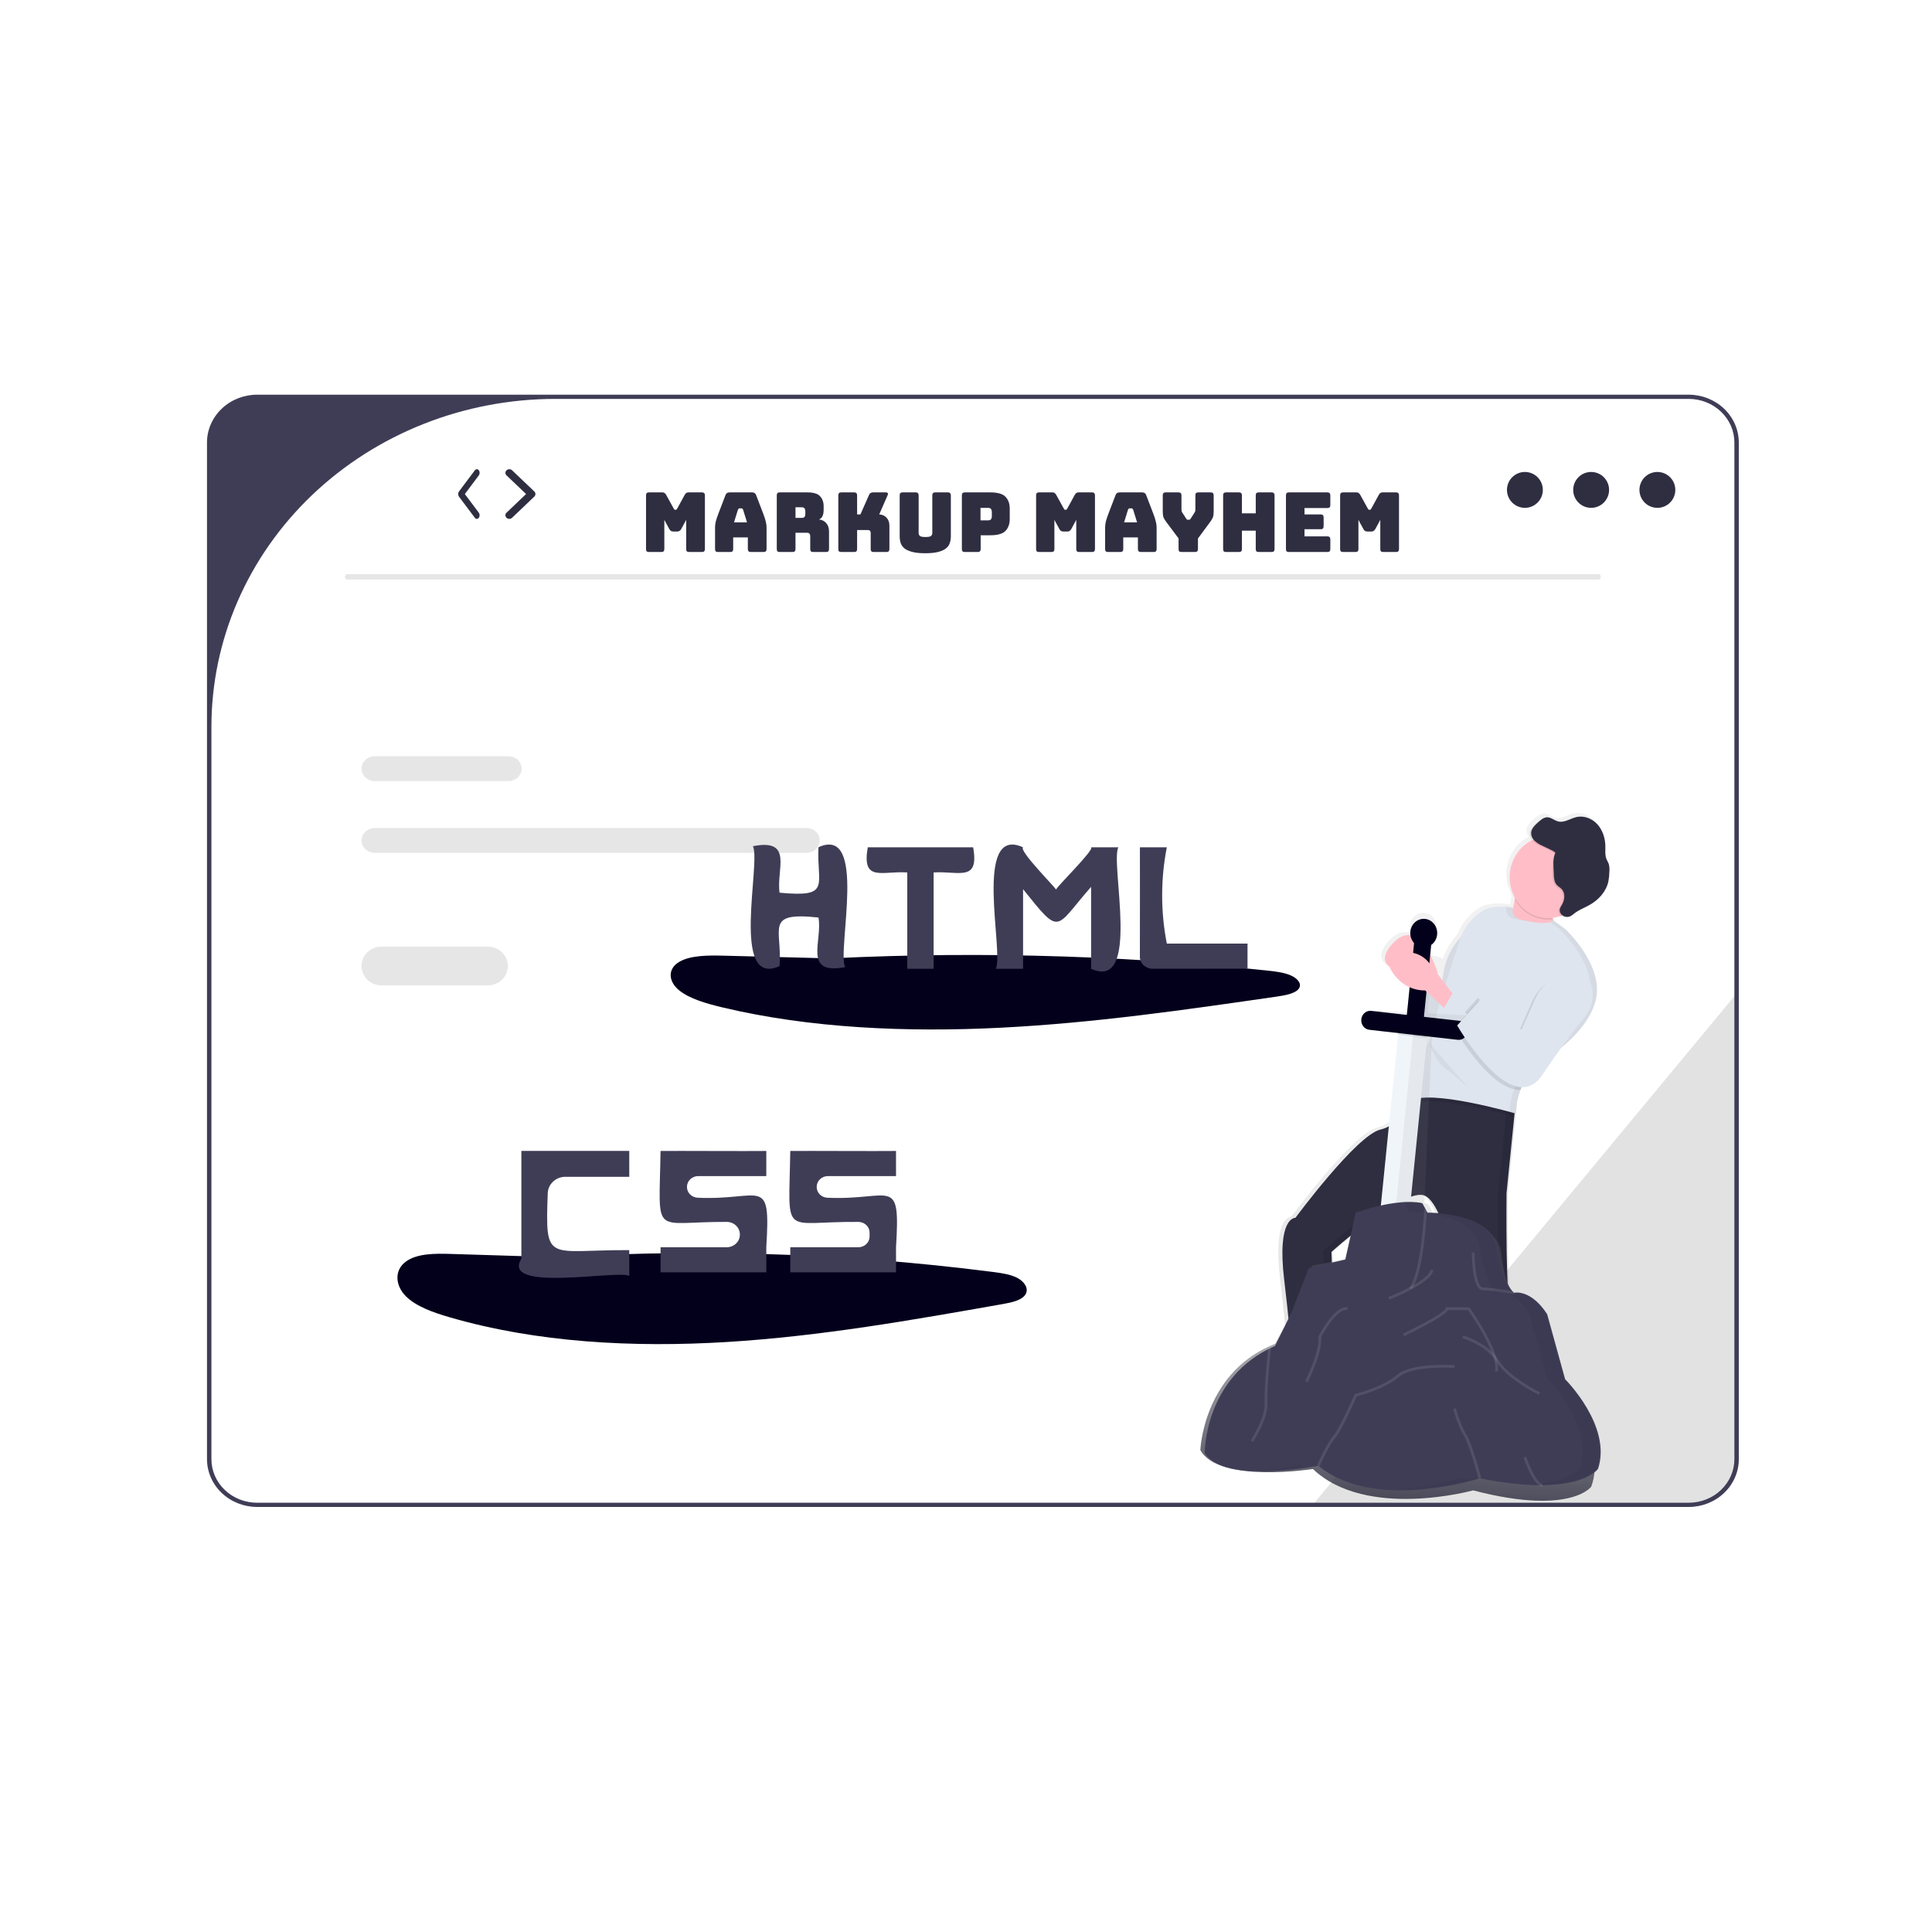 <svg width="700" height="700" viewBox="0 0 700 700" fill="none" xmlns="http://www.w3.org/2000/svg">
<g clip-path="url(#clip0_1_2)">
<path d="M700 0H0V700H700V0Z" fill="white"/>
<g filter="url(#filter0_ddd_1_2)">
<path d="M239.62 188H235.15C234.77 188 234.49 187.92 234.31 187.76C234.15 187.58 234.07 187.3 234.07 186.92V167.48C234.07 167.1 234.15 166.83 234.31 166.67C234.49 166.49 234.77 166.4 235.15 166.4H239.98C240.3 166.4 240.56 166.47 240.76 166.61C240.98 166.75 241.18 166.98 241.36 167.3L244.06 172.19C244.16 172.37 244.24 172.5 244.3 172.58C244.38 172.66 244.48 172.7 244.6 172.7H244.87C244.99 172.7 245.08 172.66 245.14 172.58C245.22 172.5 245.31 172.37 245.41 172.19L248.08 167.3C248.26 166.98 248.45 166.75 248.65 166.61C248.87 166.47 249.14 166.4 249.46 166.4H254.32C254.7 166.4 254.97 166.49 255.13 166.67C255.31 166.83 255.4 167.1 255.4 167.48V186.92C255.4 187.3 255.31 187.58 255.13 187.76C254.97 187.92 254.7 188 254.32 188H249.7C249.32 188 249.04 187.92 248.86 187.76C248.7 187.58 248.62 187.3 248.62 186.92V176.36L246.85 179.63C246.67 179.97 246.45 180.22 246.19 180.38C245.95 180.52 245.64 180.59 245.26 180.59H244.06C243.68 180.59 243.36 180.52 243.1 180.38C242.86 180.22 242.65 179.97 242.47 179.63L240.7 176.36V186.92C240.7 187.3 240.61 187.58 240.43 187.76C240.27 187.92 240 188 239.62 188ZM267.359 172.7L265.949 177.26H270.659L269.249 172.7C269.169 172.52 269.079 172.39 268.979 172.31C268.899 172.23 268.799 172.19 268.679 172.19H267.929C267.809 172.19 267.699 172.23 267.599 172.31C267.519 172.39 267.439 172.52 267.359 172.7ZM265.649 186.92C265.649 187.3 265.559 187.58 265.379 187.76C265.219 187.92 264.949 188 264.569 188H260.159C259.779 188 259.499 187.92 259.319 187.76C259.159 187.58 259.079 187.3 259.079 186.92V179C259.079 178.4 259.169 177.71 259.349 176.93C259.549 176.15 259.849 175.24 260.249 174.2L262.859 167.39C262.979 167.05 263.159 166.8 263.399 166.64C263.659 166.48 263.989 166.4 264.389 166.4H272.459C272.839 166.4 273.149 166.48 273.389 166.64C273.649 166.8 273.839 167.05 273.959 167.39L276.569 174.2C276.969 175.24 277.259 176.15 277.439 176.93C277.639 177.71 277.739 178.4 277.739 179V186.92C277.739 187.3 277.649 187.58 277.469 187.76C277.309 187.92 277.039 188 276.659 188H272.129C271.729 188 271.429 187.92 271.229 187.76C271.049 187.58 270.959 187.3 270.959 186.92V182.72H265.649V186.92ZM288.223 171.8V175.64H290.473C290.993 175.64 291.343 175.51 291.523 175.25C291.703 174.97 291.793 174.63 291.793 174.23V173.21C291.793 172.81 291.703 172.48 291.523 172.22C291.343 171.94 290.993 171.8 290.473 171.8H288.223ZM287.143 188H282.523C282.143 188 281.863 187.92 281.683 187.76C281.523 187.58 281.443 187.3 281.443 186.92V167.48C281.443 167.1 281.523 166.83 281.683 166.67C281.863 166.49 282.143 166.4 282.523 166.4H292.513C294.753 166.4 296.293 166.87 297.133 167.81C297.993 168.73 298.423 169.93 298.423 171.41V172.79C298.423 173.63 298.293 174.35 298.033 174.95C297.793 175.53 297.363 175.95 296.743 176.21C297.823 176.33 298.693 176.77 299.353 177.53C300.033 178.29 300.373 179.3 300.373 180.56V186.92C300.373 187.3 300.283 187.58 300.103 187.76C299.943 187.92 299.673 188 299.293 188H294.643C294.263 188 293.983 187.92 293.803 187.76C293.643 187.58 293.563 187.3 293.563 186.92V182.33C293.563 181.89 293.473 181.57 293.293 181.37C293.133 181.15 292.843 181.04 292.423 181.04H288.223V186.92C288.223 187.3 288.133 187.58 287.953 187.76C287.793 187.92 287.523 188 287.143 188ZM309.468 188H304.818C304.438 188 304.158 187.92 303.978 187.76C303.818 187.58 303.738 187.3 303.738 186.92V167.48C303.738 167.1 303.818 166.83 303.978 166.67C304.158 166.49 304.438 166.4 304.818 166.4H309.468C309.848 166.4 310.118 166.49 310.278 166.67C310.458 166.83 310.548 167.1 310.548 167.48V174.38H311.748L314.838 167.39C314.978 167.03 315.168 166.78 315.408 166.64C315.648 166.48 315.958 166.4 316.338 166.4H320.958C321.298 166.4 321.528 166.49 321.648 166.67C321.768 166.83 321.758 167.07 321.618 167.39L318.558 174.38C319.678 174.44 320.568 174.84 321.228 175.58C321.908 176.3 322.248 177.26 322.248 178.46V186.92C322.248 187.3 322.158 187.58 321.978 187.76C321.818 187.92 321.548 188 321.168 188H316.548C316.168 188 315.888 187.92 315.708 187.76C315.548 187.58 315.468 187.3 315.468 186.92V181.07C315.468 180.75 315.388 180.5 315.228 180.32C315.068 180.14 314.828 180.05 314.508 180.05H310.548V186.92C310.548 187.3 310.458 187.58 310.278 187.76C310.118 187.92 309.848 188 309.468 188ZM344.511 182.33C344.511 183.25 344.371 184.09 344.091 184.85C343.831 185.59 343.351 186.23 342.651 186.77C341.971 187.29 341.031 187.7 339.831 188C338.631 188.3 337.101 188.45 335.241 188.45C333.381 188.45 331.851 188.3 330.651 188C329.451 187.7 328.501 187.29 327.801 186.77C327.121 186.23 326.641 185.59 326.361 184.85C326.101 184.09 325.971 183.25 325.971 182.33V167.48C325.971 167.1 326.051 166.83 326.211 166.67C326.391 166.49 326.671 166.4 327.051 166.4H331.761C332.141 166.4 332.411 166.49 332.571 166.67C332.751 166.83 332.841 167.1 332.841 167.48V181.16C332.841 181.56 332.991 181.9 333.291 182.18C333.591 182.44 334.261 182.57 335.301 182.57C336.361 182.57 337.041 182.44 337.341 182.18C337.641 181.9 337.791 181.56 337.791 181.16V167.48C337.791 167.1 337.871 166.83 338.031 166.67C338.211 166.49 338.491 166.4 338.871 166.4H343.431C343.811 166.4 344.081 166.49 344.241 166.67C344.421 166.83 344.511 167.1 344.511 167.48V182.33ZM354.234 188H349.584C349.204 188 348.924 187.92 348.744 187.76C348.584 187.58 348.504 187.3 348.504 186.92V167.48C348.504 167.1 348.584 166.83 348.744 166.67C348.924 166.49 349.204 166.4 349.584 166.4H358.764C361.484 166.4 363.344 166.94 364.344 168.02C365.344 169.1 365.844 170.51 365.844 172.25V176.09C365.844 177.83 365.344 179.24 364.344 180.32C363.344 181.4 361.484 181.94 358.764 181.94H355.314V186.92C355.314 187.3 355.224 187.58 355.044 187.76C354.884 187.92 354.614 188 354.234 188ZM355.254 172.01V176.54H357.954C358.534 176.54 358.914 176.39 359.094 176.09C359.274 175.79 359.364 175.45 359.364 175.07V173.48C359.364 173.1 359.274 172.76 359.094 172.46C358.914 172.16 358.534 172.01 357.954 172.01H355.254ZM380.948 188H376.478C376.098 188 375.818 187.92 375.638 187.76C375.478 187.58 375.398 187.3 375.398 186.92V167.48C375.398 167.1 375.478 166.83 375.638 166.67C375.818 166.49 376.098 166.4 376.478 166.4H381.308C381.628 166.4 381.888 166.47 382.088 166.61C382.308 166.75 382.508 166.98 382.688 167.3L385.388 172.19C385.488 172.37 385.568 172.5 385.628 172.58C385.708 172.66 385.808 172.7 385.928 172.7H386.198C386.318 172.7 386.408 172.66 386.468 172.58C386.548 172.5 386.638 172.37 386.738 172.19L389.408 167.3C389.588 166.98 389.778 166.75 389.978 166.61C390.198 166.47 390.468 166.4 390.788 166.4H395.648C396.028 166.4 396.298 166.49 396.458 166.67C396.638 166.83 396.728 167.1 396.728 167.48V186.92C396.728 187.3 396.638 187.58 396.458 187.76C396.298 187.92 396.028 188 395.648 188H391.028C390.648 188 390.368 187.92 390.188 187.76C390.028 187.58 389.948 187.3 389.948 186.92V176.36L388.178 179.63C387.998 179.97 387.778 180.22 387.518 180.38C387.278 180.52 386.968 180.59 386.588 180.59H385.388C385.008 180.59 384.688 180.52 384.428 180.38C384.188 180.22 383.978 179.97 383.798 179.63L382.028 176.36V186.92C382.028 187.3 381.938 187.58 381.758 187.76C381.598 187.92 381.328 188 380.948 188ZM408.687 172.7L407.277 177.26H411.987L410.577 172.7C410.497 172.52 410.407 172.39 410.307 172.31C410.227 172.23 410.127 172.19 410.007 172.19H409.257C409.137 172.19 409.027 172.23 408.927 172.31C408.847 172.39 408.767 172.52 408.687 172.7ZM406.977 186.92C406.977 187.3 406.887 187.58 406.707 187.76C406.547 187.92 406.277 188 405.897 188H401.487C401.107 188 400.827 187.92 400.647 187.76C400.487 187.58 400.407 187.3 400.407 186.92V179C400.407 178.4 400.497 177.71 400.677 176.93C400.877 176.15 401.177 175.24 401.577 174.2L404.187 167.39C404.307 167.05 404.487 166.8 404.727 166.64C404.987 166.48 405.317 166.4 405.717 166.4H413.787C414.167 166.4 414.477 166.48 414.717 166.64C414.977 166.8 415.167 167.05 415.287 167.39L417.897 174.2C418.297 175.24 418.587 176.15 418.767 176.93C418.967 177.71 419.067 178.4 419.067 179V186.92C419.067 187.3 418.977 187.58 418.797 187.76C418.637 187.92 418.367 188 417.987 188H413.457C413.057 188 412.757 187.92 412.557 187.76C412.377 187.58 412.287 187.3 412.287 186.92V182.72H406.977V186.92ZM432.959 188H428.099C427.719 188 427.439 187.92 427.259 187.76C427.099 187.58 427.019 187.3 427.019 186.92V183.08L422.429 176.93C421.969 176.31 421.659 175.77 421.499 175.31C421.359 174.85 421.289 174.16 421.289 173.24V167.48C421.289 167.1 421.369 166.83 421.529 166.67C421.709 166.49 421.989 166.4 422.369 166.4H426.989C427.369 166.4 427.639 166.49 427.799 166.67C427.979 166.83 428.069 167.1 428.069 167.48V172.4C428.069 172.6 428.079 172.81 428.099 173.03C428.119 173.25 428.199 173.46 428.339 173.66L429.719 175.82C429.819 176 429.919 176.13 430.019 176.21C430.139 176.29 430.279 176.33 430.439 176.33H430.739C430.899 176.33 431.029 176.29 431.129 176.21C431.249 176.13 431.359 176 431.459 175.82L432.839 173.66C432.979 173.46 433.059 173.25 433.079 173.03C433.099 172.81 433.109 172.6 433.109 172.4V167.48C433.109 167.1 433.189 166.83 433.349 166.67C433.529 166.49 433.809 166.4 434.189 166.4H438.659C439.039 166.4 439.309 166.49 439.469 166.67C439.649 166.83 439.739 167.1 439.739 167.48V173.24C439.739 174.16 439.659 174.85 439.499 175.31C439.339 175.77 439.039 176.31 438.599 176.93L434.039 183.11V186.92C434.039 187.3 433.949 187.58 433.769 187.76C433.609 187.92 433.339 188 432.959 188ZM448.892 188H444.242C443.862 188 443.582 187.92 443.402 187.76C443.242 187.58 443.162 187.3 443.162 186.92V167.48C443.162 167.1 443.242 166.83 443.402 166.67C443.582 166.49 443.862 166.4 444.242 166.4H448.892C449.272 166.4 449.542 166.49 449.702 166.67C449.882 166.83 449.972 167.1 449.972 167.48V173.99H454.982V167.48C454.982 167.1 455.062 166.83 455.222 166.67C455.402 166.49 455.682 166.4 456.062 166.4H460.712C461.092 166.4 461.362 166.49 461.522 166.67C461.702 166.83 461.792 167.1 461.792 167.48V186.92C461.792 187.3 461.702 187.58 461.522 187.76C461.362 187.92 461.092 188 460.712 188H456.062C455.682 188 455.402 187.92 455.222 187.76C455.062 187.58 454.982 187.3 454.982 186.92V180.26H449.972V186.92C449.972 187.3 449.882 187.58 449.702 187.76C449.542 187.92 449.272 188 448.892 188ZM480.925 188H467.005C466.625 188 466.345 187.92 466.165 187.76C466.005 187.58 465.925 187.3 465.925 186.92V167.48C465.925 167.1 466.005 166.83 466.165 166.67C466.345 166.49 466.625 166.4 467.005 166.4H480.925C481.305 166.4 481.575 166.49 481.735 166.67C481.915 166.83 482.005 167.1 482.005 167.48V170.99C482.005 171.37 481.915 171.65 481.735 171.83C481.575 171.99 481.305 172.07 480.925 172.07H472.645V174.38H478.495C478.875 174.38 479.145 174.47 479.305 174.65C479.485 174.81 479.575 175.08 479.575 175.46V178.67C479.575 179.05 479.485 179.33 479.305 179.51C479.145 179.67 478.875 179.75 478.495 179.75H472.645V182.33H480.925C481.305 182.33 481.575 182.42 481.735 182.6C481.915 182.76 482.005 183.03 482.005 183.41V186.92C482.005 187.3 481.915 187.58 481.735 187.76C481.575 187.92 481.305 188 480.925 188ZM491.104 188H486.634C486.254 188 485.974 187.92 485.794 187.76C485.634 187.58 485.554 187.3 485.554 186.92V167.48C485.554 167.1 485.634 166.83 485.794 166.67C485.974 166.49 486.254 166.4 486.634 166.4H491.464C491.784 166.4 492.044 166.47 492.244 166.61C492.464 166.75 492.664 166.98 492.844 167.3L495.544 172.19C495.644 172.37 495.724 172.5 495.784 172.58C495.864 172.66 495.964 172.7 496.084 172.7H496.354C496.474 172.7 496.564 172.66 496.624 172.58C496.704 172.5 496.794 172.37 496.894 172.19L499.564 167.3C499.744 166.98 499.934 166.75 500.134 166.61C500.354 166.47 500.624 166.4 500.944 166.4H505.804C506.184 166.4 506.454 166.49 506.614 166.67C506.794 166.83 506.884 167.1 506.884 167.48V186.92C506.884 187.3 506.794 187.58 506.614 187.76C506.454 187.92 506.184 188 505.804 188H501.184C500.804 188 500.524 187.92 500.344 187.76C500.184 187.58 500.104 187.3 500.104 186.92V176.36L498.334 179.63C498.154 179.97 497.934 180.22 497.674 180.38C497.434 180.52 497.124 180.59 496.744 180.59H495.544C495.164 180.59 494.844 180.52 494.584 180.38C494.344 180.22 494.134 179.97 493.954 179.63L492.184 176.36V186.92C492.184 187.3 492.094 187.58 491.914 187.76C491.754 187.92 491.484 188 491.104 188Z" fill="#2F2E41"/>
</g>
<path d="M630 359V528.646C629.994 533.247 628.071 537.658 624.652 540.911C621.232 544.164 616.597 545.994 611.761 546H475L476.27 544.47L628.392 360.943L630 359Z" fill="#E2E2E2"/>
<path d="M292.17 300H135.83C134.549 300 133.321 300.474 132.415 301.318C131.509 302.162 131 303.307 131 304.5C131 305.693 131.509 306.838 132.415 307.682C133.321 308.526 134.549 309 135.83 309H292.17C293.451 309 294.679 308.526 295.585 307.682C296.491 306.838 297 305.693 297 304.5C297 303.307 296.491 302.162 295.585 301.318C294.679 300.474 293.451 300 292.17 300Z" fill="#E6E6E6"/>
<path d="M184.181 274H135.819C134.541 274 133.315 274.474 132.411 275.318C131.508 276.162 131 277.307 131 278.5C131 279.693 131.508 280.838 132.411 281.682C133.315 282.526 134.541 283 135.819 283H184.181C185.459 283 186.685 282.526 187.589 281.682C188.492 280.838 189 279.693 189 278.5C189 277.307 188.492 276.162 187.589 275.318C186.685 274.474 185.459 274 184.181 274Z" fill="#E6E6E6"/>
<path d="M611.828 143H93.172C88.354 143.006 83.735 144.832 80.329 148.079C76.922 151.325 75.006 155.727 75 160.318V528.682C75.006 533.273 76.922 537.675 80.329 540.921C83.735 544.168 88.354 545.994 93.172 546H611.828C616.646 545.994 621.265 544.168 624.671 540.921C628.078 537.675 629.994 533.273 630 528.682V160.318C629.994 155.727 628.078 151.325 624.671 148.079C621.265 144.832 616.646 143.006 611.828 143ZM628.398 528.682C628.398 530.755 627.97 532.809 627.137 534.725C626.304 536.641 625.084 538.382 623.545 539.848C622.006 541.315 620.18 542.478 618.169 543.271C616.159 544.065 614.004 544.473 611.828 544.473H93.172C88.777 544.473 84.562 542.81 81.455 539.848C78.347 536.887 76.602 532.87 76.602 528.682V263.347C76.602 231.834 89.737 201.611 113.118 179.328C136.499 157.045 168.211 144.527 201.277 144.527H611.828C614.004 144.527 616.159 144.935 618.169 145.729C620.18 146.522 622.006 147.685 623.545 149.152C625.084 150.618 626.304 152.359 627.137 154.275C627.97 156.191 628.398 158.245 628.398 160.318V528.682Z" fill="#3F3D56"/>
<path d="M579.2 210H125.8C125.588 210 125.384 209.895 125.234 209.707C125.084 209.52 125 209.265 125 209C125 208.735 125.084 208.48 125.234 208.293C125.384 208.105 125.588 208 125.8 208H579.2C579.412 208 579.616 208.105 579.766 208.293C579.916 208.48 580 208.735 580 209C580 209.265 579.916 209.52 579.766 209.707C579.616 209.895 579.412 210 579.2 210Z" fill="#E6E6E6"/>
<path d="M552.5 184C556.09 184 559 181.09 559 177.5C559 173.91 556.09 171 552.5 171C548.91 171 546 173.91 546 177.5C546 181.09 548.91 184 552.5 184Z" fill="#2F2E41"/>
<path d="M576.5 184C580.09 184 583 181.09 583 177.5C583 173.91 580.09 171 576.5 171C572.91 171 570 173.91 570 177.5C570 181.09 572.91 184 576.5 184Z" fill="#2F2E41"/>
<path d="M600.5 184C604.09 184 607 181.09 607 177.5C607 173.91 604.09 171 600.5 171C596.91 171 594 173.91 594 177.5C594 181.09 596.91 184 600.5 184Z" fill="#2F2E41"/>
<path d="M172.762 188C172.628 188 172.495 187.965 172.371 187.897C172.248 187.829 172.135 187.73 172.042 187.604L166.288 179.925C166.103 179.679 166 179.348 166 179.004C166 178.66 166.103 178.33 166.288 178.084L172.042 170.405C172.134 170.28 172.244 170.179 172.366 170.11C172.489 170.04 172.62 170.003 172.753 170C172.887 169.997 173.019 170.029 173.143 170.094C173.266 170.158 173.379 170.254 173.474 170.375C173.57 170.497 173.646 170.642 173.698 170.802C173.75 170.962 173.777 171.134 173.778 171.308C173.779 171.482 173.753 171.655 173.702 171.816C173.652 171.977 173.577 172.123 173.483 172.246L168.419 179.004L173.483 185.763C173.622 185.948 173.716 186.183 173.753 186.437C173.79 186.692 173.769 186.955 173.692 187.194C173.615 187.433 173.486 187.637 173.32 187.78C173.155 187.923 172.961 188 172.762 188Z" fill="#2F2E41"/>
<path d="M184.524 188C184.246 188 183.974 187.923 183.742 187.78C183.511 187.636 183.33 187.432 183.222 187.193C183.114 186.954 183.084 186.691 183.136 186.436C183.188 186.181 183.319 185.946 183.514 185.761L190.61 178.995L183.514 172.23C183.256 171.979 183.115 171.644 183.121 171.297C183.127 170.95 183.279 170.619 183.546 170.376C183.812 170.133 184.17 169.998 184.542 170C184.915 170.002 185.271 170.141 185.534 170.387L193.597 178.074C193.855 178.32 194 178.651 194 178.995C194 179.34 193.855 179.67 193.597 179.917L185.534 187.604C185.403 187.729 185.246 187.829 185.072 187.897C184.899 187.965 184.712 188 184.524 188Z" fill="#2F2E41"/>
<path d="M203.884 455.576L163.196 454.318C157.553 454.143 151.207 454.152 147.181 457.004C142.613 460.241 143.305 465.975 147.098 469.695C150.891 473.414 156.947 475.539 162.891 477.267C194.471 486.446 229.422 488.309 263.358 486.232C297.293 484.155 330.531 478.284 363.604 472.432C366.741 471.877 370.296 471.079 371.575 468.944C372.813 466.879 371.194 464.389 368.679 463.054C366.164 461.72 362.975 461.27 359.899 460.873C304.184 453.713 247.867 452.142 191.825 456.184" fill="#03001C"/>
<path d="M277.645 426.117V417.017C270.694 417.11 245.818 416.95 239.329 417.017C238.846 448.822 235.885 442.592 263.315 442.716C264.575 442.72 265.783 443.199 266.673 444.047C267.564 444.895 268.064 446.043 268.066 447.24V447.377C268.066 448.577 267.564 449.727 266.671 450.575C265.778 451.424 264.567 451.9 263.304 451.9H239.329V461H277.645C277.699 460.97 277.606 452.213 277.645 451.9C279.265 425.537 276.06 435.019 252.767 433.961C251.725 433.911 250.743 433.481 250.024 432.762C249.306 432.043 248.906 431.089 248.907 430.098V429.984C248.908 428.959 249.336 427.975 250.1 427.25C250.863 426.524 251.899 426.117 252.978 426.117H277.645Z" fill="#3F3D56"/>
<path d="M324.645 426.117V417.017C317.694 417.11 292.818 416.95 286.329 417.017C285.841 449.098 282.834 442.481 311.036 442.72C312.109 442.731 313.134 443.143 313.888 443.867C314.643 444.591 315.066 445.569 315.066 446.588C315.066 447.065 315.066 447.555 315.066 448.034C315.066 448.542 314.961 449.044 314.756 449.514C314.551 449.983 314.251 450.409 313.873 450.768C313.495 451.127 313.047 451.412 312.553 451.606C312.059 451.8 311.53 451.9 310.995 451.9H286.329V461H324.645C324.699 460.97 324.606 452.213 324.645 451.9C326.265 425.537 323.06 435.019 299.767 433.961C298.725 433.911 297.743 433.481 297.024 432.762C296.306 432.043 295.906 431.089 295.908 430.098V429.984C295.908 428.959 296.337 427.975 297.1 427.25C297.863 426.524 298.899 426.117 299.978 426.117H324.645Z" fill="#3F3D56"/>
<path d="M227.998 426.376V417H188.903C188.875 425.363 188.923 447.498 188.903 456.068C181.24 468.514 224.774 459.897 228 462.322C227.998 462.319 227.998 452.943 227.998 452.943C198.252 452.794 197.505 458.135 198.462 432.291C198.519 430.705 199.217 429.201 200.407 428.098C201.597 426.994 203.187 426.377 204.842 426.376C213.442 426.376 227.998 426.376 227.998 426.376Z" fill="#3F3D56"/>
<path d="M302.884 347.29L262.196 346.261C256.553 346.118 250.207 346.125 246.181 348.458C241.613 351.107 242.305 355.798 246.098 358.841C249.891 361.885 255.947 363.623 261.891 365.037C293.471 372.546 328.422 374.071 362.358 372.372C396.293 370.673 429.531 365.869 462.604 361.081C465.741 360.627 469.296 359.974 470.575 358.227C471.813 356.538 470.194 354.5 467.679 353.408C465.164 352.316 461.975 351.949 458.899 351.624C403.09 345.764 346.862 344.48 290.825 347.788" fill="#03001C"/>
<path d="M296.542 306.967C295.884 320.843 301.364 325.211 282.458 323.443C281.181 315.165 287.658 303.677 272.802 306.594C275.778 312.599 264.511 358.159 282.456 350.032C283.463 336.344 276.821 330.341 296.542 332.435C298.124 340.896 290.742 353.348 306.198 350.408C303.222 344.4 314.49 298.844 296.542 306.967Z" fill="#3F3D56"/>
<path d="M395.324 306.998C396.678 307.769 382.926 321.203 382.629 322.304C382.216 321.364 369.091 308.221 370.676 306.998C352.412 298.664 363.795 345.08 360.813 351.003C360.816 351.001 370.676 351.001 370.676 351.001V322.173C384.534 339.433 381.961 336.528 395.324 321.325V351.001C413.588 359.338 402.206 312.916 405.187 306.996C405.184 306.998 395.324 306.998 395.324 306.998Z" fill="#3F3D56"/>
<path d="M352.589 307H314.404C312.16 319.761 319.579 315.481 328.725 316.103L328.724 351H338.27V316.103C347.373 315.513 354.861 319.705 352.589 307Z" fill="#3F3D56"/>
<path d="M422.759 341.881C420.508 330.349 420.508 318.532 422.759 307H413.012C413.068 312.765 412.995 336.028 413 346.667C413 347.815 413.488 348.916 414.357 349.729C415.226 350.541 416.405 350.998 417.635 350.999C427.455 351.011 446.202 350.943 452 350.98V341.881H422.759Z" fill="#3F3D56"/>
<path d="M176.856 343H138.143C136.249 343 134.432 343.738 133.092 345.05C131.753 346.363 131 348.143 131 350C131 351.857 131.753 353.637 133.092 354.95C134.432 356.262 136.249 357 138.143 357H176.857C178.751 357 180.568 356.262 181.908 354.95C183.247 353.637 184 351.857 184 350C184 348.143 183.247 346.363 181.908 345.05C180.568 343.738 178.751 343 176.856 343Z" fill="#E6E6E6"/>
<path d="M564.22 527.153C564.755 519.316 564.593 513.306 563.887 512.692C563.588 512.428 563.312 511.475 563.093 510.47C563.848 509.871 564.253 509.169 564.07 508.354C563.186 504.439 549.19 475.617 546.939 475.091C544.687 474.566 545.153 431.854 545.153 431.854L548.439 399.272H548.392C548.659 397.507 549.113 395.779 549.746 394.122C549.872 393.794 550.005 393.477 550.138 393.163C552.859 393.265 555.46 391.985 557.708 388.617C560.156 384.949 562.431 381.686 564.493 378.826C569.362 374.805 575.355 368.598 577.095 361.399C580.171 348.674 566.119 335.652 566.119 335.652L561.746 332.531C561.689 332.355 561.639 332.178 561.593 332.002C561.546 331.826 561.506 331.649 561.47 331.487C562.479 331.361 563.473 331.117 564.433 330.76C564.867 331.076 565.371 331.268 565.896 331.315C566.42 331.363 566.948 331.265 567.426 331.032L567.486 330.997C567.649 330.953 567.808 330.894 567.962 330.82C568.44 330.544 568.892 330.219 569.312 329.85C571.021 328.517 573.064 327.78 574.929 326.715C578.106 324.906 580.879 321.925 581.688 318.19C581.914 316.98 582.035 315.749 582.05 314.515C582.139 313.625 582.069 312.726 581.844 311.863C581.624 311.186 581.215 310.597 580.959 309.934C580.404 308.495 580.627 306.872 580.597 305.317C580.557 302.386 579.599 299.423 577.663 297.325C575.728 295.226 572.831 294.101 570.137 294.711C569.416 294.889 568.709 295.124 568.022 295.417C567.712 295.537 567.406 295.664 567.1 295.769C565.893 296.238 564.689 296.595 563.442 296.288C561.948 295.917 560.648 294.588 559.118 294.778C558.799 294.824 558.489 294.924 558.2 295.075C557.651 295.261 557.137 295.548 556.68 295.921C555.989 296.443 555.334 297.019 554.721 297.642C553.943 298.436 553.198 299.388 553.088 300.527C553.061 300.999 553.123 301.471 553.269 301.917C553.415 302.363 553.643 302.774 553.94 303.127C552.163 304.003 550.579 305.263 549.288 306.827C547.998 308.39 547.029 310.222 546.445 312.205C545.861 314.189 545.675 316.28 545.897 318.344C546.119 320.408 546.746 322.401 547.737 324.193C547.71 324.355 547.683 324.52 547.654 324.687C547.437 325.934 547.16 327.167 546.822 328.383C546.832 328.157 546.864 327.932 546.919 327.713C546.696 327.66 546.466 327.614 546.23 327.572H546.124C545.915 327.534 545.705 327.502 545.492 327.473H545.439C542.242 327.047 538.341 327.424 536.126 328.768C532.492 330.987 529.652 334.418 528.047 338.527C525.713 341.026 523.92 344.035 522.796 347.344C521.16 346.524 519.363 346.13 517.554 346.194C514.86 340.551 509.765 333.519 503.087 341.035C496.059 348.946 504.69 351.263 510.606 351.943C510.802 352.668 511.108 353.354 511.511 353.975C511.939 354.663 512.409 355.32 512.918 355.943C512.729 356.007 512.527 356.018 512.333 355.975C510.972 355.573 511.072 370.308 517.155 374.608C516.145 377.295 514.834 379.845 513.251 382.201C511.01 385.591 509.248 389.309 508.019 393.237C507.39 395.286 506.941 397.237 507.068 398.351C507.08 398.479 507.105 398.606 507.141 398.729C507.157 398.781 507.175 398.831 507.197 398.88C507.218 398.926 507.243 398.97 507.271 399.011C507.296 399.048 507.325 399.082 507.357 399.113C507.387 399.142 507.419 399.168 507.453 399.191C507.488 399.212 507.525 399.23 507.563 399.244C507.602 399.255 507.642 399.264 507.683 399.268H507.703C507.747 399.272 507.792 399.272 507.836 399.268H507.863C507.912 399.264 507.961 399.257 508.009 399.247H508.042L508.192 399.205H508.242L508.395 399.141L508.461 399.113L508.628 399.028L508.701 398.99L508.89 398.873L508.96 398.831L509.196 398.672L509.243 398.641L509.545 398.411C509.253 399.018 508.914 399.677 508.524 400.358C506.602 403.688 503.442 407.546 498.786 408.632C490.139 410.646 467.885 440.809 467.885 440.809C467.885 440.809 461.024 440.305 463.804 463.498C466.585 486.691 467.11 499.279 467.11 499.279L467.233 499.36C464.626 502.506 459.308 508.156 454.685 508.224C448.272 508.315 444.494 512.787 447.541 515.584C450.587 518.381 483.793 513.976 483.793 513.976C483.793 513.976 484.013 504.774 482.433 500.545C482.698 500.297 482.947 500.029 483.178 499.745L481.538 453.227C481.538 453.227 502.268 434.383 512.376 432.556C512.309 432.517 512.243 432.482 512.18 432.447C512.819 432.34 513.469 432.327 514.112 432.408C522.946 433.681 529.651 476.386 529.651 476.386C529.651 476.386 531.277 483.108 536.133 488.289C540.989 493.47 551.765 513.486 551.765 513.486L552.214 513.433L552.273 513.542C552.273 516.575 551.838 521.129 549.613 524.68C545.954 530.528 556.221 532.792 556.221 532.792C556.221 532.792 563.688 534.99 564.22 527.153Z" fill="url(#paint0_linear_1_2)"/>
<path d="M470.333 497.427C470.333 497.427 462.607 508.195 456.215 508.291C449.822 508.386 446.054 512.826 449.094 515.605C452.134 518.385 485.26 514.018 485.26 514.018C485.26 514.018 485.573 500.785 482.706 498.852C479.839 496.92 470.333 497.427 470.333 497.427Z" fill="#444176"/>
<path d="M553.298 510.354C553.298 510.354 554.482 518.882 550.83 524.698C547.178 530.514 557.422 532.757 557.422 532.757C557.422 532.757 564.862 534.954 565.404 527.163C565.946 519.372 565.77 513.408 565.072 512.773C564.373 512.138 563.791 507.754 563.791 507.754L553.298 510.354Z" fill="#444176"/>
<path d="M552.972 513.581C552.972 513.581 542.21 493.675 537.367 488.54C532.525 483.404 530.898 476.703 530.898 476.703C530.898 476.703 524.2 434.242 515.39 432.969C506.579 431.695 482.41 453.601 482.41 453.601L484.133 499.833C478.888 506.28 468.597 499.424 468.597 499.424C468.597 499.424 468.069 486.882 465.295 463.819C462.521 440.756 469.356 441.246 469.356 441.246C469.356 441.246 491.529 411.267 500.157 409.264C504.813 408.188 507.946 404.351 509.865 401.042C510.837 399.376 511.636 397.602 512.247 395.752L549.108 399.931L545.841 432.327C545.841 432.327 545.389 474.791 547.637 475.317C549.886 475.842 563.848 504.506 564.733 508.396C565.617 512.287 552.972 513.581 552.972 513.581Z" fill="#2F2E41"/>
<g opacity="0.1">
<path d="M513.663 433.089C513.263 432.838 512.822 432.672 512.363 432.598C503.552 431.329 479.383 453.231 479.383 453.231L481.109 499.473C479.536 501.406 477.507 502.143 475.455 502.228C478.571 502.997 482.18 502.933 484.658 499.875L482.918 453.623C482.918 453.623 503.586 434.905 513.663 433.089Z" fill="black"/>
<path d="M565.235 508.46C564.35 504.58 550.388 475.906 548.139 475.38C545.891 474.855 546.343 432.39 546.343 432.39L549.609 399.995L546.074 399.593L542.808 431.988C542.808 431.988 542.356 474.453 544.604 474.978C546.852 475.504 560.814 504.168 561.699 508.058C562.298 510.692 556.71 512.128 553.015 512.78L553.477 513.627C553.477 513.627 566.119 512.35 565.235 508.46Z" fill="black"/>
</g>
<path d="M570.962 345.277C570.962 345.277 536.103 344.032 542.476 339.07C546.407 336.005 548.106 330.013 548.835 325.869C549.099 324.404 549.274 322.923 549.36 321.435C549.36 321.435 567.942 319.481 563.372 326.814C562.175 328.74 562.125 330.923 562.707 333.095C564.347 339.218 570.962 345.277 570.962 345.277Z" fill="#FFBEC7"/>
<path d="M533.043 336.375C533.043 336.375 524.609 341.377 522.946 352.832C521.283 364.288 519.916 352.48 519.916 352.48C519.916 352.48 515.083 357.347 513.597 356.909C512.11 356.472 512.373 374.1 520.318 376.357C528.264 378.614 534.54 341.683 534.54 341.683L533.043 336.375Z" fill="#DFE5EE"/>
<path opacity="0.05" d="M533.043 336.375C533.043 336.375 524.609 341.377 522.946 352.832C521.283 364.288 519.916 352.48 519.916 352.48C519.916 352.48 515.083 357.347 513.597 356.909C512.11 356.472 512.373 374.1 520.318 376.357C528.264 378.614 534.54 341.683 534.54 341.683L533.043 336.375Z" fill="black"/>
<path d="M520.95 352.603C520.95 352.603 514.471 330.736 504.394 342.061C494.316 353.386 516.55 353.188 516.55 353.188L520.95 352.603Z" fill="#FFBEC7"/>
<path opacity="0.1" d="M563.376 326.817C562.178 328.743 562.128 330.926 562.71 333.099C559.983 333.476 557.212 332.991 554.743 331.705C552.275 330.419 550.219 328.388 548.835 325.869C549.098 324.404 549.274 322.923 549.36 321.435C549.36 321.435 567.945 319.481 563.376 326.817Z" fill="black"/>
<path d="M574.763 319.983C575.865 311.888 570.571 304.377 562.937 303.208C555.304 302.038 548.221 307.653 547.119 315.748C546.016 323.843 551.31 331.354 558.944 332.523C566.577 333.692 573.66 328.078 574.763 319.983Z" fill="#FFBEC7"/>
<path opacity="0.1" d="M549.107 399.938L548.628 404.675C544.561 403.522 516.656 395.858 510.75 400.464C510.47 400.686 510.174 400.886 509.865 401.06C510.837 399.393 511.636 397.619 512.246 395.77L549.107 399.938Z" fill="black"/>
<path d="M578.179 362.345C576.32 370.023 569.592 376.548 564.589 380.494C562.75 381.96 560.827 383.305 558.832 384.522C558.832 384.522 553.654 387.721 550.913 394.87C549.87 397.608 549.306 400.524 549.25 403.476C549.25 403.476 517.249 394.161 510.876 399.124C507.527 401.734 508.056 398.045 509.313 393.96C510.537 390.054 512.293 386.359 514.525 382.991C516.284 380.307 518.492 376.375 519.158 372.71C520.039 367.843 526.022 349.33 528.803 340.865C530.293 336.232 533.321 332.332 537.324 329.893C539.905 328.345 544.734 328.087 548.1 328.874C548.1 328.874 547.015 332.7 551.998 333.385C552.536 333.459 553.072 333.561 553.601 333.691C555.596 334.189 560.515 335.18 562.697 333.508L567.224 336.728C567.224 336.728 581.242 349.693 578.179 362.345Z" fill="#DFE5EE"/>
<path opacity="0.1" d="M563.452 311.232C563.768 310.604 563.539 309.793 563.086 309.264C562.6 308.768 562.024 308.383 561.394 308.131L558.357 306.671C557.335 306.243 556.382 305.648 555.533 304.908C554.722 304.125 554.136 302.993 554.246 301.839C554.356 300.686 555.098 299.758 555.876 298.972C556.486 298.352 557.139 297.78 557.828 297.261C558.379 296.79 559.032 296.473 559.727 296.337C561.247 296.147 562.544 297.469 564.034 297.84C566.279 298.397 568.438 296.75 570.686 296.242C573.373 295.635 576.277 296.757 578.193 298.841C580.108 300.926 581.08 303.874 581.119 306.788C581.143 308.336 580.93 309.962 581.482 311.373C581.735 312.032 582.147 312.618 582.363 313.291C582.588 314.149 582.658 315.044 582.57 315.93C582.559 317.161 582.442 318.389 582.22 319.598C581.415 323.311 578.648 326.271 575.482 328.062C573.62 329.12 571.584 329.854 569.881 331.177C569.468 331.542 569.022 331.864 568.551 332.139C568.075 332.369 567.551 332.464 567.031 332.417C566.51 332.369 566.009 332.18 565.578 331.868C565.276 331.663 565.027 331.381 564.852 331.049C564.678 330.717 564.585 330.344 564.58 329.963C564.613 329.209 565.092 328.57 565.461 327.925C566.426 326.242 566.652 323.858 565.368 322.43C564.806 321.805 564.038 321.439 563.482 320.8C562.591 319.742 562.484 318.219 562.454 316.808C562.368 314.173 562.305 311.429 563.343 309.048" fill="black"/>
<path d="M563.622 309.052C563.136 308.557 562.56 308.171 561.929 307.92L558.892 306.46C557.87 306.031 556.918 305.436 556.068 304.696C555.257 303.913 554.672 302.781 554.781 301.628C554.891 300.474 555.633 299.547 556.411 298.76C557.022 298.14 557.674 297.569 558.363 297.05C558.914 296.579 559.567 296.261 560.262 296.126C561.782 295.935 563.079 297.258 564.569 297.628C566.814 298.185 568.973 296.538 571.221 296.03C573.909 295.424 576.812 296.545 578.728 298.63C580.644 300.714 581.615 303.663 581.655 306.576C581.678 308.124 581.465 309.75 582.017 311.161C582.27 311.821 582.682 312.406 582.899 313.08C583.123 313.938 583.193 314.833 583.105 315.718C583.09 316.945 582.97 318.168 582.746 319.372C581.941 323.086 579.173 326.045 576.007 327.837C574.145 328.895 572.109 329.628 570.406 330.951C569.993 331.316 569.548 331.639 569.076 331.914C568.6 332.143 568.077 332.239 567.556 332.191C567.035 332.143 566.535 331.954 566.103 331.642C565.801 331.437 565.552 331.156 565.378 330.823C565.203 330.491 565.11 330.118 565.105 329.738C565.138 328.983 565.617 328.344 565.986 327.699C566.951 326.017 567.177 323.632 565.893 322.204C565.331 321.58 564.563 321.213 564.007 320.575C563.116 319.516 563.01 317.993 562.98 316.582C562.893 313.947 562.471 311.464 563.508 309.07" fill="#2F2E41"/>
<path opacity="0.1" d="M573.167 369.278C571.121 371.786 568.178 375.525 564.599 380.494C562.76 381.96 560.837 383.305 558.842 384.522C558.842 384.522 553.664 387.721 550.923 394.87C540.024 395.477 526.85 372.502 526.85 372.502L535.478 362.919L550.185 374.065L554.974 363.184C556.244 360.295 558.203 357.806 560.657 355.964C563.11 354.123 565.974 352.991 568.966 352.681L569.196 352.659C572.259 352.363 574.028 354.303 575.046 356.758C575.878 358.82 576.143 361.09 575.811 363.306C575.478 365.521 574.562 367.592 573.167 369.278Z" fill="black"/>
<g opacity="0.05">
<path d="M545.828 328.616C545.828 328.616 544.744 332.443 549.726 333.127C550.265 333.201 550.8 333.303 551.329 333.434C552.812 333.811 554.323 334.053 555.846 334.157C554.951 334.009 554.159 333.832 553.601 333.691C553.042 333.55 552.536 333.459 551.997 333.385C547.009 332.7 548.099 328.874 548.099 328.874C547.119 328.653 546.124 328.518 545.123 328.471C545.366 328.517 545.602 328.563 545.828 328.616Z" fill="black"/>
<path d="M567.227 336.732L562.701 333.512C562.361 333.762 561.986 333.954 561.59 334.079L564.956 336.474C564.956 336.474 578.971 349.436 575.908 362.087C574.049 369.765 567.32 376.29 562.318 380.237C560.478 381.703 558.556 383.048 556.561 384.265C556.561 384.265 551.382 387.464 548.642 394.613C547.649 397.231 547.095 400.013 547.006 402.834C548.426 403.219 549.261 403.462 549.261 403.462C549.316 400.51 549.88 397.593 550.924 394.856C553.664 387.707 558.842 384.508 558.842 384.508C560.837 383.291 562.76 381.946 564.6 380.48C569.588 376.537 576.33 370.009 578.189 362.33C581.242 349.693 567.227 336.732 567.227 336.732Z" fill="black"/>
<path d="M508.614 398.866L508.375 399.043C508.501 400.157 509.206 400.432 510.886 399.124C512.882 397.579 517.335 397.417 522.527 397.928C516.387 397.142 510.879 397.103 508.614 398.866Z" fill="black"/>
</g>
<path opacity="0.05" d="M517.568 377.563C517.568 377.563 520.139 384.617 523.707 387.174C527.276 389.731 531.949 394.066 531.949 394.066" fill="black"/>
<path d="M566.183 504.654L560.821 480.099C558.533 476.068 556.182 473.903 554.209 472.749C551.668 471.092 549.646 471.102 549.008 471.162L548.289 470.358C545.555 466.263 544.105 455.545 544.105 455.545C543.962 450.519 540.959 447.115 537.094 444.816C530.582 440.679 521.243 439.878 519.257 439.754L517.674 436.414L517.249 436.305L517.149 436.093C516.816 435.998 516.44 435.917 516.078 435.84L518.878 374.897L518.905 374.308L529.964 374.879C530.829 374.889 531.665 374.544 532.295 373.914C532.926 373.285 533.302 372.421 533.345 371.504C533.388 370.587 533.095 369.688 532.526 368.996C531.958 368.303 531.159 367.871 530.296 367.79L517.348 367.12V366.824L518.559 340.491V340.195C519.136 339.717 519.608 339.111 519.943 338.421C520.279 337.731 520.469 336.971 520.501 336.196C520.545 335.512 520.46 334.825 520.251 334.176C520.042 333.528 519.713 332.93 519.283 332.418C518.853 331.906 518.331 331.489 517.748 331.194C517.165 330.898 516.532 330.728 515.886 330.695C515.241 330.662 514.595 330.765 513.988 331C513.38 331.234 512.823 331.595 512.348 332.06C511.874 332.526 511.491 333.087 511.224 333.711C510.956 334.335 510.809 335.009 510.79 335.695C510.751 336.47 510.871 337.245 511.141 337.966C511.412 338.688 511.826 339.339 512.356 339.874V340.17L511.139 366.506V366.803L498.178 366.154C497.312 366.144 496.476 366.489 495.846 367.119C495.215 367.748 494.839 368.612 494.796 369.529C494.753 370.446 495.047 371.345 495.615 372.037C496.184 372.73 496.983 373.162 497.845 373.243L508.365 373.786L508.339 374.375L505.501 436.097C501.435 436.639 497.415 437.525 493.482 438.746L488.905 455.975L475.538 458.543L468.574 474.767L462.082 486.84C461.393 487.108 460.725 487.393 460.086 487.686C435.89 498.514 434.909 525.403 434.909 525.403C441.651 537.593 475.695 532.249 475.695 532.249C495.125 550.72 533.745 539.987 533.745 539.987C543.058 542.421 550.428 543.476 556.241 543.712C572.452 544.368 576.53 538.644 576.53 538.644C582.363 522.956 566.183 504.654 566.183 504.654Z" fill="url(#paint1_linear_1_2)"/>
<path d="M512.545 339.725L509.436 370.58L515.633 371.282L518.743 340.428L512.545 339.725Z" fill="#03001C"/>
<path d="M506.836 372.02L499.869 441.157L510.375 442.347L517.343 373.21L506.836 372.02Z" fill="#F0F5FA"/>
<path opacity="0.05" d="M517.359 373.209L512.239 372.629L505.272 441.766L510.391 442.346L517.359 373.209Z" fill="black"/>
<path opacity="0.1" d="M506.839 372.022L506.551 374.88L517.057 376.071L517.345 373.213L506.839 372.022Z" fill="black"/>
<path opacity="0.1" d="M509.752 367.439L509.436 370.582L515.633 371.284L515.95 368.142L509.752 367.439Z" fill="black"/>
<path d="M528.862 369.886L496.806 366.254C495.02 366.051 493.417 367.422 493.227 369.315C493.036 371.208 494.329 372.907 496.115 373.11L528.171 376.743C529.957 376.945 531.56 375.574 531.751 373.681C531.941 371.788 530.648 370.089 528.862 369.886Z" fill="#03001C"/>
<path d="M436.492 526.461C436.492 526.461 436.223 498.881 461.959 487.665L467.919 475.599L474.152 459.509L487.429 456.335L491.22 439.384C491.22 439.384 505.854 433.924 515.333 435.935L517.229 439.384C517.229 439.384 541.614 439.098 542.695 453.175C542.695 453.175 545.133 466.104 548.655 468.404C548.655 468.404 554.615 466.968 560.575 476.163L567.077 499.723C567.077 499.723 584.146 516.674 578.997 532.189C578.997 532.189 571.953 542.82 536.19 535.639C536.19 535.639 497.988 547.983 477.654 531.054C477.677 531.057 443.809 537.952 436.492 526.461Z" fill="#3F3D56"/>
<path opacity="0.1" d="M453.561 522.152C453.561 522.152 458.979 514.107 458.709 508.361C458.44 502.616 459.986 488.592 459.986 488.592" stroke="white" stroke-miterlimit="10"/>
<path opacity="0.1" d="M473.34 500.602C473.34 500.602 478.758 489.971 478.216 484.226C478.216 484.226 483.907 473.292 488.24 474.171" stroke="white" stroke-miterlimit="10"/>
<path opacity="0.1" d="M503.143 470.436C503.143 470.436 518.043 464.69 518.858 460.091" stroke="white" stroke-miterlimit="10"/>
<path opacity="0.1" d="M508.562 483.651C508.562 483.651 524.276 476.195 524.276 474.171H532.132C532.132 474.171 543.51 489.971 542.156 496.87" stroke="white" stroke-miterlimit="10"/>
<path opacity="0.1" d="M526.987 495.142C526.987 495.142 511.814 493.992 506.396 498.591C500.978 503.191 491.223 505.487 491.223 505.487C491.223 505.487 485.533 518.416 483.368 520.716C481.202 523.016 477.677 531.061 477.677 531.061" stroke="white" stroke-miterlimit="10"/>
<path opacity="0.1" d="M526.987 510.371C526.987 510.371 528.6 516.403 530.779 519.852C532.957 523.301 536.196 535.653 536.196 535.653" stroke="white" stroke-miterlimit="10"/>
<path opacity="0.1" d="M552.453 527.897C552.453 527.897 555.892 538.044 558.915 538.125" stroke="white" stroke-miterlimit="10"/>
<path opacity="0.1" d="M529.93 484.342C529.93 484.342 538.864 486.903 542.599 493.107C546.334 499.311 557.755 504.94 557.755 504.94" stroke="white" stroke-miterlimit="10"/>
<path opacity="0.1" d="M533.758 453.771C533.758 453.771 533.758 466.986 537.28 466.986C540.803 466.986 548.662 468.436 548.662 468.436" stroke="white" stroke-miterlimit="10"/>
<path opacity="0.1" d="M516.507 438.086C516.507 438.086 515.605 460.916 511.002 466.824" stroke="white" stroke-miterlimit="10"/>
<g opacity="0.05">
<path d="M566.542 499.452L560.04 475.892C554.08 466.697 548.12 468.132 548.12 468.132C544.598 465.836 542.16 452.917 542.16 452.917C541.076 438.837 516.693 439.127 516.693 439.127L514.798 435.677C512.396 435.169 509.666 435.138 506.928 435.377C507.594 435.448 508.222 435.547 508.838 435.677L510.733 439.127C510.733 439.127 535.119 438.841 536.2 452.917C536.2 452.917 538.638 465.847 542.16 468.147C542.16 468.147 548.12 466.711 554.08 475.906L560.582 499.466C560.582 499.466 577.65 516.403 572.502 531.921C572.502 531.921 569.026 537.166 554.565 537.797C574.059 538.555 578.462 531.921 578.462 531.921C583.611 516.403 566.542 499.452 566.542 499.452Z" fill="black"/>
<path d="M471.172 530.771C465.436 531.858 459.636 532.524 453.814 532.764C460.599 533.039 467.659 532.263 472.209 531.597C471.861 531.329 471.515 531.054 471.172 530.771Z" fill="black"/>
<path d="M529.694 535.367C521.352 537.848 512.765 539.287 504.108 539.656C516.597 540.136 528.427 537.378 533.306 536.051C532.136 535.843 530.928 535.618 529.694 535.367Z" fill="black"/>
</g>
<path opacity="0.05" d="M518.639 340.269L515.405 339.903L512.584 367.899L515.818 368.266L518.639 340.269Z" fill="black"/>
<path opacity="0.1" d="M518.752 340.438L518.526 342.682C517.577 343.349 516.439 343.643 515.307 343.515C514.176 343.386 513.122 342.842 512.329 341.976L512.556 339.733L518.752 340.438Z" fill="black"/>
<path d="M520.694 338.63C520.98 335.79 519.041 333.242 516.364 332.939C513.686 332.636 511.284 334.691 510.997 337.531C510.711 340.37 512.65 342.918 515.327 343.222C518.005 343.525 520.408 341.469 520.694 338.63Z" fill="#03001C"/>
<path opacity="0.05" d="M520.704 338.643C520.565 340.006 519.922 341.254 518.915 342.114C517.909 342.974 516.621 343.375 515.336 343.228L516.374 332.944C517.011 333.016 517.629 333.22 518.192 333.546C518.755 333.872 519.251 334.312 519.654 334.841C520.056 335.37 520.356 335.979 520.536 336.631C520.716 337.284 520.773 337.967 520.704 338.643Z" fill="black"/>
<path d="M526.246 359.957L523.215 365.163L520.313 362.495L516.339 358.838C516.339 358.838 508.988 359.467 504.283 351.926C502.266 348.699 503.835 346.852 506.283 345.799C508.308 344.949 510.537 344.81 512.642 345.404C514.747 345.998 516.616 347.293 517.973 349.098L526.246 359.957Z" fill="#FFBEC7"/>
<path opacity="0.1" d="M537.414 363.949L534.018 369.793L530.765 366.796L535.544 361.491L537.414 363.949Z" fill="black"/>
<path d="M556.092 362.228L551.302 373.105L536.582 361.96L527.968 371.543C527.968 371.543 547.73 406.008 558.865 389.396C565.62 379.306 571.062 372.28 574.291 368.319C575.688 366.634 576.606 364.563 576.94 362.348C577.273 360.132 577.009 357.861 576.177 355.798C575.159 353.33 573.39 351.407 570.327 351.7L570.097 351.725C567.103 352.033 564.236 353.163 561.78 355.005C559.324 356.847 557.363 359.337 556.092 362.228Z" fill="#DFE5EE"/>
</g>
<defs>
<filter id="filter0_ddd_1_2" x="230.07" y="166.4" width="280.814" height="30.05" filterUnits="userSpaceOnUse" color-interpolation-filters="sRGB">
<feFlood flood-opacity="0" result="BackgroundImageFix"/>
<feColorMatrix in="SourceAlpha" type="matrix" values="0 0 0 0 0 0 0 0 0 0 0 0 0 0 0 0 0 0 127 0" result="hardAlpha"/>
<feOffset dy="4"/>
<feGaussianBlur stdDeviation="2"/>
<feComposite in2="hardAlpha" operator="out"/>
<feColorMatrix type="matrix" values="0 0 0 0 0 0 0 0 0 0 0 0 0 0 0 0 0 0 0.25 0"/>
<feBlend mode="normal" in2="BackgroundImageFix" result="effect1_dropShadow_1_2"/>
<feColorMatrix in="SourceAlpha" type="matrix" values="0 0 0 0 0 0 0 0 0 0 0 0 0 0 0 0 0 0 127 0" result="hardAlpha"/>
<feOffset dy="4"/>
<feGaussianBlur stdDeviation="2"/>
<feComposite in2="hardAlpha" operator="out"/>
<feColorMatrix type="matrix" values="0 0 0 0 0 0 0 0 0 0 0 0 0 0 0 0 0 0 0.25 0"/>
<feBlend mode="normal" in2="effect1_dropShadow_1_2" result="effect2_dropShadow_1_2"/>
<feColorMatrix in="SourceAlpha" type="matrix" values="0 0 0 0 0 0 0 0 0 0 0 0 0 0 0 0 0 0 127 0" result="hardAlpha"/>
<feOffset dy="4"/>
<feGaussianBlur stdDeviation="2"/>
<feComposite in2="hardAlpha" operator="out"/>
<feColorMatrix type="matrix" values="0 0 0 0 0 0 0 0 0 0 0 0 0 0 0 0 0 0 0.25 0"/>
<feBlend mode="normal" in2="effect2_dropShadow_1_2" result="effect3_dropShadow_1_2"/>
<feBlend mode="normal" in="SourceGraphic" in2="effect3_dropShadow_1_2" result="shape"/>
</filter>
<linearGradient id="paint0_linear_1_2" x1="504.696" y1="527.02" x2="531.565" y2="289.93" gradientUnits="userSpaceOnUse">
<stop stop-color="#808080" stop-opacity="0.25"/>
<stop offset="0.54" stop-color="#808080" stop-opacity="0.12"/>
<stop offset="1" stop-color="#808080" stop-opacity="0.1"/>
</linearGradient>
<linearGradient id="paint1_linear_1_2" x1="505.864" y1="543.999" x2="517.483" y2="331.438" gradientUnits="userSpaceOnUse">
<stop stop-color="#2F2E41" stop-opacity="0.85"/>
<stop offset="0.54" stop-color="#808080" stop-opacity="0.12"/>
<stop offset="1" stop-color="#808080" stop-opacity="0.1"/>
</linearGradient>
<clipPath id="clip0_1_2">
<rect width="700" height="700" fill="white"/>
</clipPath>
</defs>
</svg>
